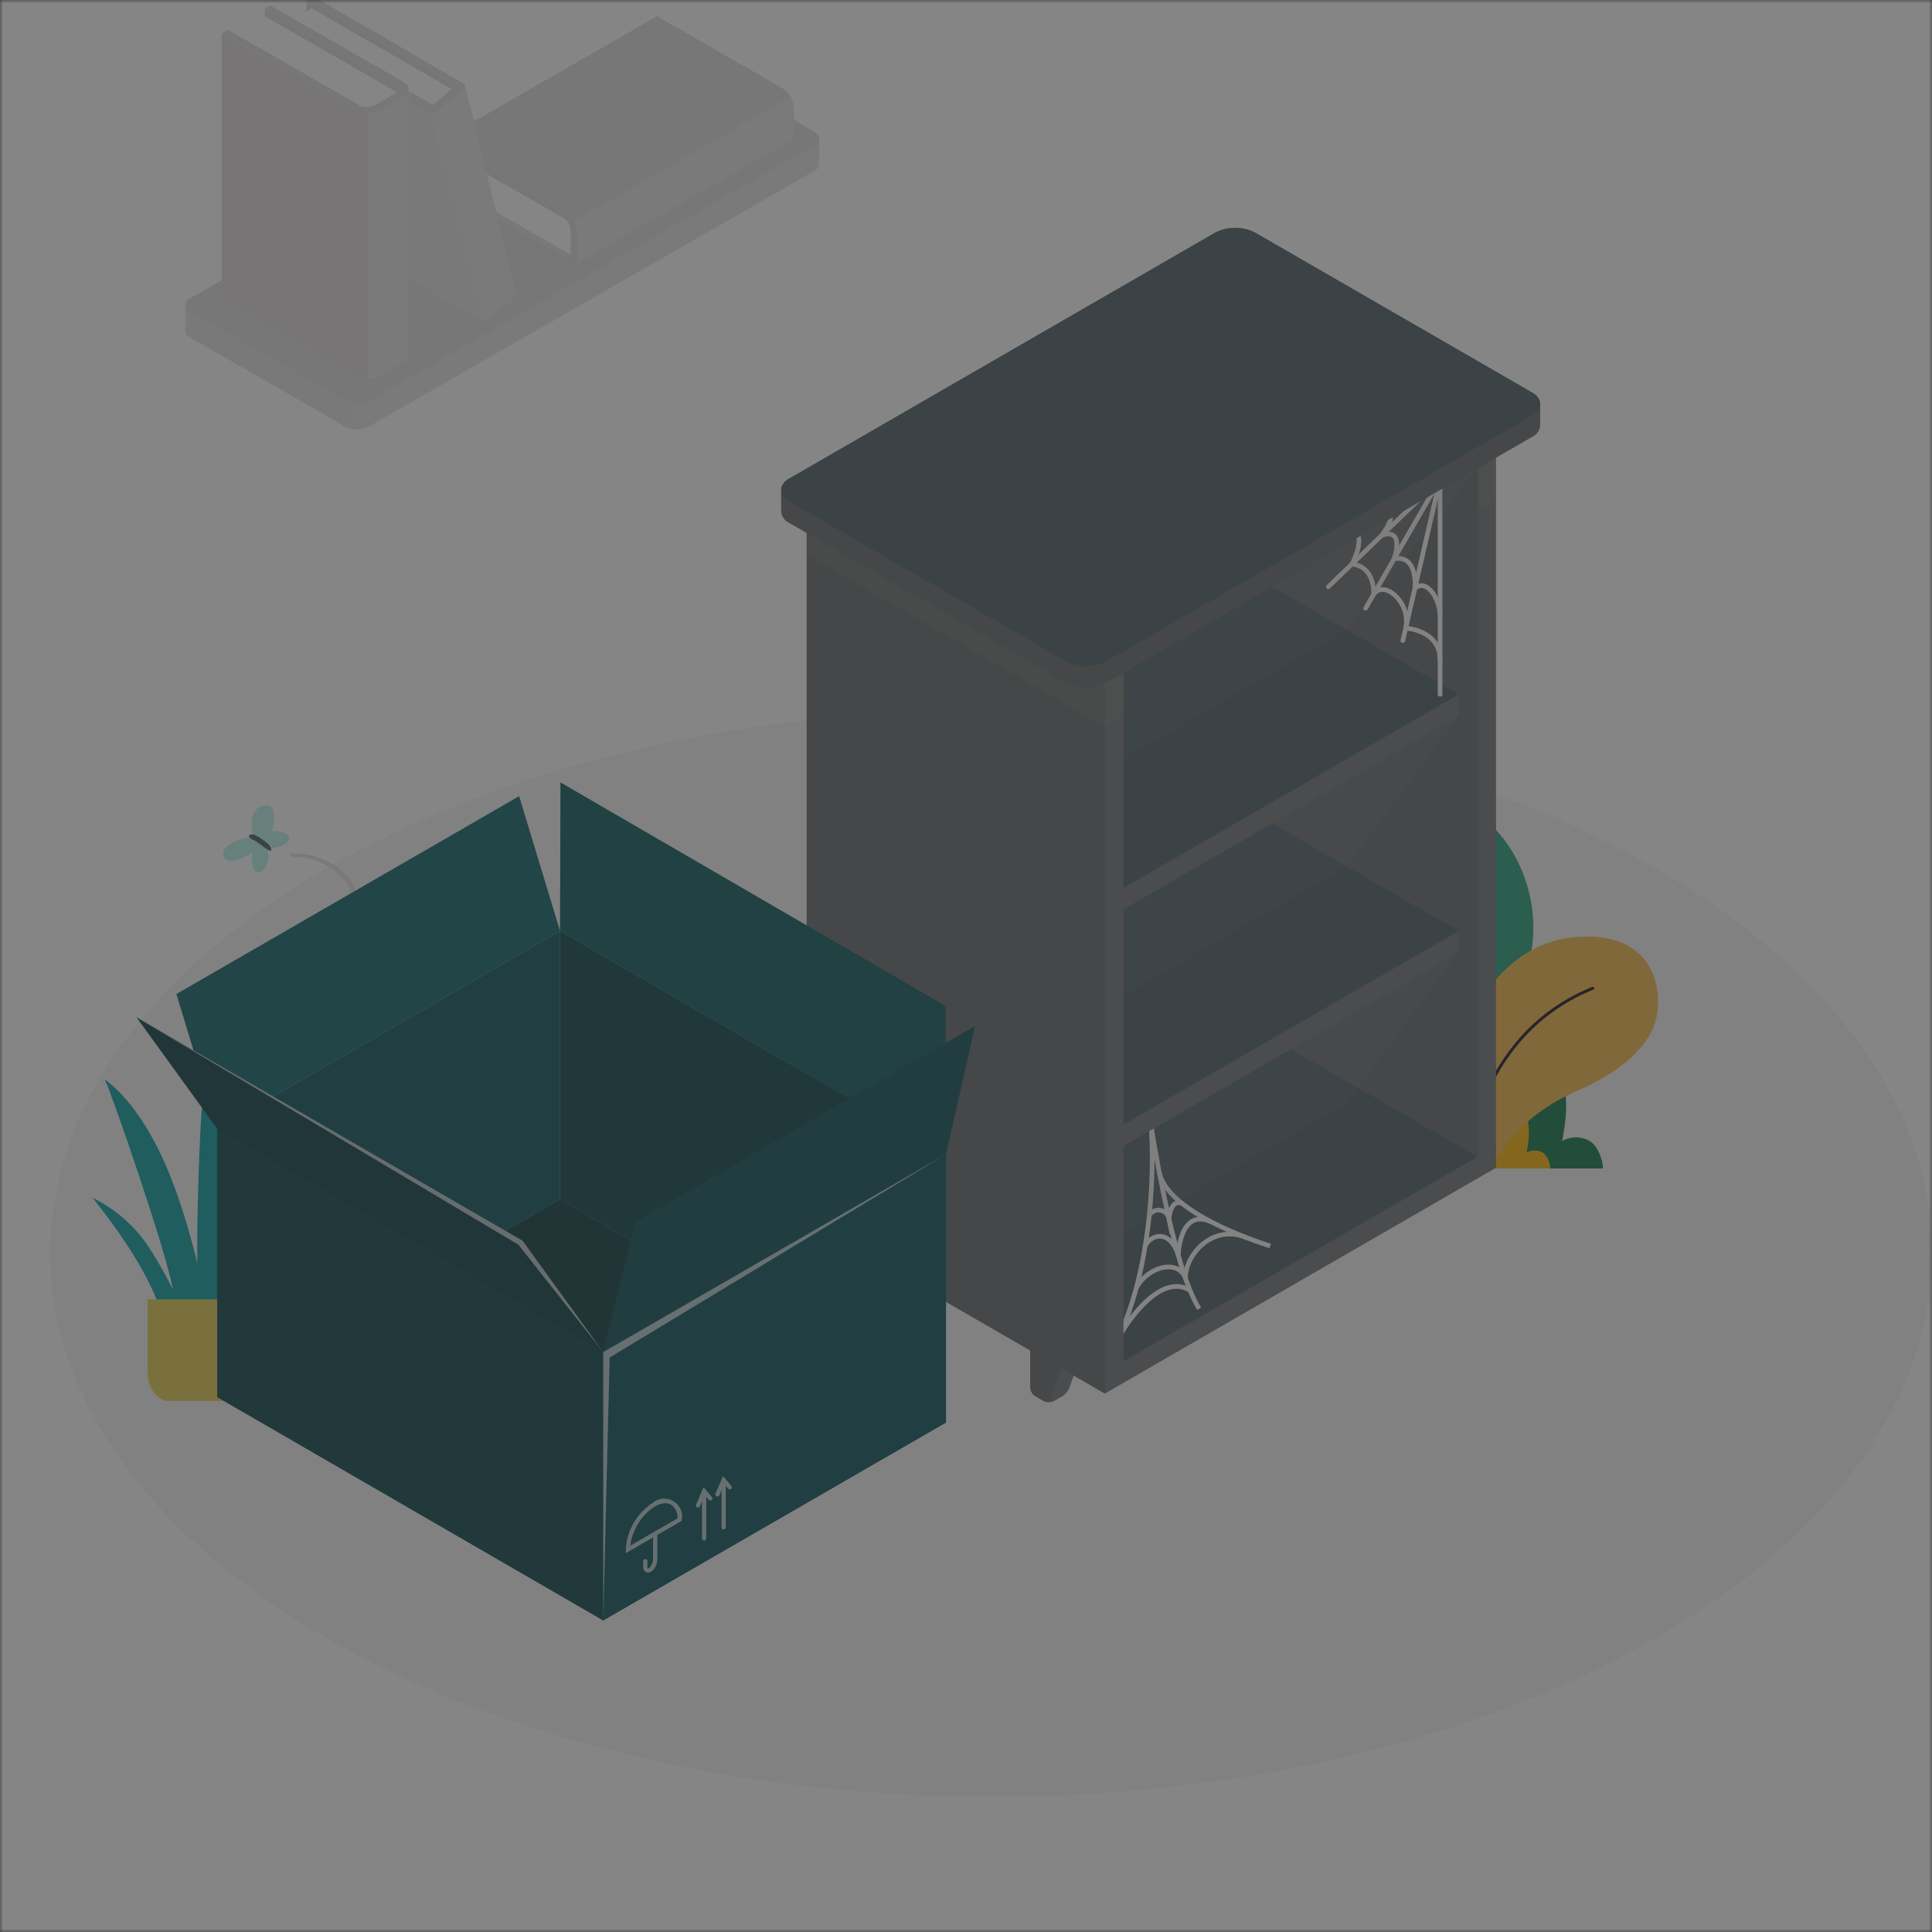 <svg width="307" height="307" viewBox="0 0 307 307" fill="none" xmlns="http://www.w3.org/2000/svg">
<rect x="0" y="0" width="307" height="307" fill="#333333" stroke="none"/>
<g opacity="0.4" clip-path="url(#clip0_9771_428528)">
<mask id="mask0_9771_428528" style="mask-type:luminance" maskUnits="userSpaceOnUse" x="0" y="0" width="307" height="307">
<path d="M307 0H0V307H307V0Z" fill="white"/>
</mask>
<g mask="url(#mask0_9771_428528)">
<path d="M307 0H0V307H307V0Z" fill="white"/>
<path d="M157.491 285.51C240.063 285.51 307 246.835 307 199.127C307 151.419 240.063 112.744 157.491 112.744C74.92 112.744 7.982 151.419 7.982 199.127C7.982 246.835 74.92 285.51 157.491 285.51Z" fill="#F5F5F5"/>
<path fill-rule="evenodd" clip-rule="evenodd" d="M214.693 185.676C214.877 185.651 215.083 185.696 215.268 185.67H254.712C254.694 184.17 253.838 181.996 252.528 181.262C251.219 180.529 249.519 180.552 248.231 181.319C248.812 178.241 249.232 175.025 248.385 172.008C247.54 168.991 245.131 166.214 242.019 165.841C239.101 165.493 236.268 167.326 234.588 169.736C232.909 172.147 232.155 175.064 231.434 177.912C231.516 176.565 230.848 175.197 229.737 174.432C228.625 173.667 227.109 173.532 225.88 174.089C224.508 174.71 223.595 176.086 223.172 177.531C222.749 178.978 222.75 180.509 222.754 182.015C221.875 180.023 219.334 178.95 217.293 179.71C215.252 180.471 214.053 183.595 214.693 185.676Z" fill="#087246"/>
<path fill-rule="evenodd" clip-rule="evenodd" d="M223.048 185.675C223.155 185.66 223.275 185.688 223.383 185.672H246.357C246.346 184.802 245.847 183.542 245.085 183.117C244.322 182.692 243.333 182.705 242.582 183.15C242.92 181.365 243.165 179.5 242.672 177.752C242.179 176.003 240.775 174.393 238.963 174.177C237.264 173.975 235.614 175.037 234.635 176.435C233.657 177.832 233.219 179.523 232.798 181.174C232.845 180.393 232.457 179.6 231.81 179.158C231.162 178.714 230.279 178.635 229.563 178.958C228.764 179.319 228.232 180.115 227.986 180.953C227.74 181.792 227.74 182.68 227.743 183.552C227.232 182.398 225.751 181.776 224.562 182.217C223.373 182.658 222.675 184.469 223.048 185.675Z" fill="#FFB201"/>
<path fill-rule="evenodd" clip-rule="evenodd" d="M220.693 185.891C220.693 185.891 217.16 174.857 210.058 164.756C202.957 154.655 203.993 147.776 210.058 146.004C216.124 144.232 225.98 149.463 229.03 156.61C231.002 161.231 234.352 175.846 226.087 185.891C223.726 185.826 220.693 185.891 220.693 185.891Z" fill="#187E5D"/>
<path fill-rule="evenodd" clip-rule="evenodd" d="M219.203 147.583C214.855 127.823 222.381 125.112 230.746 127.505C239.111 129.897 244.751 140.309 243.475 150.255C241.527 165.436 230.108 185.889 230.108 185.889H223.55C223.55 185.889 223.55 167.343 219.203 147.583Z" fill="#1E9E75"/>
<path d="M228.501 133.986C228.615 133.934 228.748 133.981 228.805 134.09L228.812 134.106L228.848 134.189L228.893 134.295C228.91 134.336 228.928 134.381 228.948 134.43L228.978 134.504C229.109 134.833 229.255 135.224 229.412 135.678C229.86 136.97 230.307 138.502 230.724 140.267C231.711 144.44 232.376 149.243 232.572 154.645C232.747 159.486 232.421 164.137 231.588 169.307L231.558 169.492C230.834 173.932 229.808 178.506 227.945 185.911C227.913 186.036 227.786 186.112 227.661 186.081C227.535 186.049 227.459 185.922 227.491 185.796L227.656 185.139C229.412 178.13 230.396 173.707 231.096 169.417C231.946 164.202 232.279 159.528 232.103 154.661C231.909 149.291 231.248 144.518 230.268 140.375L230.214 140.148C229.816 138.494 229.393 137.053 228.969 135.831L228.921 135.692C228.785 135.304 228.658 134.966 228.543 134.678L228.5 134.571C228.486 134.537 228.473 134.505 228.46 134.475L228.417 134.373L228.384 134.295C228.33 134.178 228.383 134.039 228.501 133.986Z" fill="#160C1F"/>
<path fill-rule="evenodd" clip-rule="evenodd" d="M251.124 148.839C263.685 148.199 264.483 158.626 262.854 162.919C260.931 167.984 255.164 171.36 250.557 173.366C239.717 178.084 236.957 185.888 236.957 185.888H227.467C227.467 185.888 229.278 149.951 251.124 148.839Z" fill="#F5B643"/>
<path d="M252.995 156.824C253.115 156.775 253.251 156.833 253.3 156.953C253.349 157.073 253.291 157.209 253.171 157.258C242.205 161.719 235.381 171.256 232.694 185.898C232.671 186.025 232.549 186.11 232.421 186.086C232.294 186.063 232.21 185.941 232.233 185.813C234.948 171.023 241.869 161.35 252.995 156.824Z" fill="#160C1F"/>
<path d="M130.186 26.087V22.016C130.155 21.78 130.064 21.557 129.921 21.367C129.779 21.177 129.591 21.027 129.374 20.93L104.769 6.813C104.182 6.517 103.535 6.363 102.878 6.363C102.221 6.363 101.573 6.517 100.987 6.813L30.266 47.398C30.049 47.495 29.861 47.645 29.719 47.835C29.577 48.025 29.485 48.248 29.454 48.483V52.556C29.485 52.791 29.577 53.014 29.719 53.204C29.861 53.394 30.049 53.544 30.266 53.641L54.865 67.759C55.452 68.054 56.1 68.208 56.757 68.208C57.413 68.208 58.061 68.054 58.648 67.759L129.369 27.174C129.586 27.077 129.774 26.927 129.916 26.737C130.059 26.547 130.15 26.323 130.181 26.088L130.186 26.087Z" fill="#E4E4E4"/>
<path d="M30.266 49.569L54.866 63.686C55.452 63.982 56.1 64.136 56.757 64.136C57.414 64.136 58.061 63.982 58.648 63.686L129.368 23.101C130.413 22.501 130.413 21.53 129.368 20.93L104.769 6.813C104.182 6.517 103.535 6.363 102.878 6.363C102.221 6.363 101.573 6.517 100.987 6.813L30.266 47.398C29.222 47.994 29.222 48.969 30.266 49.569Z" fill="#DBDBDB"/>
<path d="M56.754 64.14V68.211C56.097 68.221 55.449 68.065 54.867 67.76L30.265 53.644C30.047 53.548 29.858 53.398 29.716 53.208C29.574 53.018 29.483 52.794 29.453 52.559H29.444V48.487H29.453C29.466 48.323 29.519 48.164 29.608 48.025C29.322 48.551 29.534 49.154 30.265 49.576L54.865 63.688C55.445 63.999 56.096 64.155 56.754 64.14Z" fill="#E0E0E0"/>
<path d="M69.969 29.701L90.811 41.584L125.243 21.823L104.405 9.939L69.969 29.701Z" fill="#E0E0E0"/>
<path d="M91.049 40.68L70.944 29.142C71.465 27.437 71.427 25.61 70.835 23.928L90.812 35.344C90.812 35.344 91.193 36.603 91.049 40.68Z" fill="white"/>
<path d="M89.786 33.717C90.347 34.08 90.814 34.57 91.15 35.147C91.485 35.724 91.68 36.373 91.717 37.04V40.925C91.717 42.15 90.853 42.646 89.786 42.033L69.971 30.663V29.703L89.521 40.852C90.161 41.221 90.679 40.921 90.678 40.187L90.66 36.586C90.638 36.186 90.52 35.797 90.319 35.451C90.117 35.104 89.837 34.81 89.5 34.593L69.971 23.436V22.346L89.786 33.717Z" fill="#DBD6D6"/>
<path d="M69.971 22.347L104.404 2.584L124.217 13.954C124.778 14.317 125.245 14.806 125.581 15.384C125.917 15.961 126.111 16.61 126.149 17.276V21.163C126.174 21.402 126.134 21.643 126.034 21.861C125.935 22.079 125.779 22.267 125.582 22.405L91.149 42.165C91.346 42.027 91.502 41.84 91.602 41.621C91.701 41.403 91.741 41.162 91.716 40.923V37.035C91.679 36.368 91.485 35.719 91.149 35.141C90.813 34.562 90.346 34.072 89.784 33.709L69.971 22.347Z" fill="#DBDBDB"/>
<path d="M91.154 35.149C91.502 35.721 91.697 36.372 91.72 37.041V40.929C91.745 41.168 91.705 41.409 91.606 41.627C91.506 41.845 91.35 42.033 91.153 42.171L125.586 22.41C125.783 22.273 125.939 22.085 126.038 21.867C126.138 21.648 126.178 21.407 126.153 21.169V17.282C126.13 16.614 125.935 15.962 125.587 15.391L91.154 35.149Z" fill="#E4E4E4"/>
<path d="M48.78 0.131L48.585 2.763L71.854 15.244L72.379 13.713L48.78 0.131Z" fill="#DBD6D6"/>
<path d="M72.068 14.326L49.529 1.313L45.609 3.576L68.593 17.022L72.068 14.326Z" fill="white"/>
<path d="M64.361 15.627L62.132 41.746C62.148 42.036 62.231 42.318 62.376 42.569C62.521 42.82 62.723 43.033 62.965 43.192L76.042 50.76C76.251 50.873 76.483 50.939 76.72 50.953L68.594 17.868C68.356 17.854 68.125 17.79 67.915 17.678L66.972 17.131L64.361 15.627Z" fill="#E0E0E0"/>
<path d="M69.588 17.681L71.921 15.684L73.634 14.217C73.809 13.938 74.013 13.731 73.904 13.502L81.921 46.349L81.934 46.374C82.047 46.606 82.076 47.122 81.761 47.302L77.718 50.763C77.412 50.923 77.067 50.99 76.724 50.956L68.594 17.868C68.936 17.903 69.281 17.838 69.588 17.681Z" fill="#E4E4E4"/>
<path d="M73.631 13.253C74.093 13.52 73.978 13.816 73.631 14.218L69.588 17.681C69.329 17.812 69.042 17.881 68.752 17.881C68.461 17.881 68.175 17.812 67.916 17.681L64.361 15.628C63.9 15.362 63.818 14.976 64.179 14.768C64.418 14.669 64.677 14.627 64.936 14.646C65.194 14.664 65.445 14.742 65.668 14.874L68.473 16.494C68.56 16.537 68.655 16.56 68.752 16.56C68.848 16.56 68.944 16.537 69.03 16.494L71.983 13.928C72.017 13.917 72.046 13.895 72.067 13.866C72.088 13.837 72.099 13.803 72.099 13.767C72.099 13.732 72.088 13.697 72.067 13.668C72.046 13.639 72.017 13.617 71.983 13.606L48.78 0.133L49.892 -0.51L73.631 13.253Z" fill="#DBDBDB"/>
<path d="M42.065 1.395L64.237 14.204V56.385L42.065 43.579V1.395Z" fill="#DBD6D6"/>
<path d="M63.522 14.903L42.063 2.586C40.753 3.977 39.035 4.917 37.156 5.269L58.433 17.531C58.433 17.531 59.808 17.212 63.522 14.903Z" fill="white"/>
<path d="M56.372 17.46C57.011 17.782 57.718 17.95 58.434 17.95C59.15 17.95 59.856 17.782 60.496 17.46L64.109 15.386C65.248 14.733 65.248 13.673 64.109 13.02L42.96 0.883L42.064 1.394L62.864 13.408C63.013 13.457 63.143 13.552 63.235 13.68C63.327 13.807 63.376 13.96 63.376 14.117C63.376 14.274 63.327 14.427 63.235 14.554C63.143 14.681 63.013 14.777 62.864 14.826L59.506 16.731C59.122 16.924 58.698 17.025 58.268 17.025C57.839 17.025 57.415 16.924 57.031 16.731L36.237 4.741L35.223 5.323L56.372 17.46Z" fill="#DBDBDB"/>
<path d="M35.227 5.316V47.499L56.374 59.635C57.014 59.957 57.72 60.124 58.437 60.124C59.153 60.124 59.859 59.957 60.499 59.635L64.113 57.562C64.347 57.458 64.549 57.294 64.699 57.087C64.849 56.879 64.94 56.635 64.965 56.38V14.2C64.94 14.455 64.849 14.698 64.699 14.906C64.549 15.114 64.347 15.278 64.113 15.381L60.499 17.459C59.859 17.781 59.153 17.949 58.437 17.949C57.72 17.949 57.014 17.781 56.374 17.459L35.227 5.316Z" fill="#DBD6D6"/>
<path d="M58.434 17.951C59.151 17.966 59.861 17.797 60.496 17.462L64.11 15.384C64.344 15.281 64.546 15.117 64.696 14.909C64.846 14.702 64.937 14.458 64.962 14.203V56.385C64.937 56.64 64.846 56.884 64.696 57.091C64.546 57.299 64.344 57.463 64.11 57.567L60.496 59.64C59.861 59.975 59.151 60.143 58.434 60.129V17.951Z" fill="#E4E4E4"/>
<path d="M234.567 64.082L193.517 40.415C193.198 40.183 192.824 40.04 192.432 40.001C192.039 39.962 191.644 40.029 191.286 40.194C190.756 40.5 188.861 41.596 188.333 41.901C188.007 42.127 187.748 42.436 187.583 42.796C187.417 43.156 187.352 43.554 187.393 43.949V156.294C187.452 157.388 187.769 158.453 188.317 159.402C188.866 160.352 189.63 161.158 190.548 161.757L231.599 185.425C231.917 185.657 232.292 185.8 232.684 185.838C233.076 185.877 233.472 185.811 233.83 185.646C234.361 185.34 236.266 184.243 236.801 183.932C237.121 183.703 237.375 183.394 237.536 183.036C237.698 182.677 237.761 182.282 237.72 181.891V69.548C237.661 68.454 237.345 67.388 236.797 66.438C236.249 65.489 235.485 64.682 234.567 64.082Z" fill="#6C7072"/>
<path d="M196.275 158.23L193.314 159.94V169.283C193.329 169.557 193.409 169.823 193.546 170.061C193.683 170.298 193.874 170.5 194.104 170.65L195.485 171.448C195.73 171.572 196 171.637 196.274 171.637C196.548 171.637 196.818 171.572 197.063 171.448L198.446 170.65C198.935 170.333 199.314 169.874 199.533 169.334L202.196 161.649L196.275 158.23Z" fill="#6C7072"/>
<path d="M193.315 169.283C193.33 169.557 193.409 169.823 193.546 170.061C193.684 170.298 193.875 170.5 194.104 170.649L195.486 171.448C195.581 171.509 195.688 171.547 195.8 171.559C195.912 171.571 196.026 171.557 196.131 171.517C196.237 171.478 196.332 171.415 196.409 171.332C196.485 171.25 196.542 171.15 196.573 171.042L199.236 163.358L193.314 159.939L193.315 169.283Z" fill="#5E6467"/>
<path d="M225.878 175.279L222.917 176.988V186.333C222.932 186.606 223.011 186.873 223.148 187.11C223.285 187.347 223.476 187.549 223.706 187.698L225.088 188.497C225.332 188.621 225.602 188.686 225.877 188.686C226.151 188.686 226.421 188.621 226.665 188.497L228.048 187.699C228.537 187.383 228.917 186.923 229.135 186.383L231.798 178.698L225.878 175.279Z" fill="#6C7072"/>
<path d="M222.918 186.336C222.933 186.61 223.012 186.876 223.149 187.114C223.286 187.351 223.477 187.553 223.707 187.702L225.088 188.501C225.183 188.562 225.291 188.6 225.403 188.612C225.515 188.624 225.628 188.61 225.734 188.571C225.839 188.532 225.934 188.468 226.011 188.386C226.088 188.303 226.144 188.204 226.176 188.096L228.838 180.411L222.917 176.992L222.918 186.336Z" fill="#5E6467"/>
<path d="M190.76 42.182L231.811 65.849C232.729 66.448 233.493 67.255 234.041 68.204C234.59 69.153 234.906 70.218 234.966 71.313V183.661C235.045 184.055 234.998 184.464 234.833 184.831C234.667 185.197 234.39 185.503 234.042 185.704C233.694 185.905 233.291 185.992 232.891 185.952C232.491 185.912 232.113 185.748 231.811 185.483L190.76 161.815C189.842 161.217 189.078 160.41 188.529 159.461C187.981 158.512 187.664 157.446 187.605 156.352V44.004C187.526 43.609 187.573 43.2 187.738 42.834C187.904 42.467 188.181 42.162 188.529 41.961C188.877 41.76 189.28 41.673 189.68 41.712C190.08 41.752 190.458 41.916 190.76 42.182Z" fill="#5E6467"/>
<path d="M131.148 195.788L175.552 221.423L237.718 185.532L234.758 183.823L190.353 158.188L131.148 192.371V195.788Z" fill="#455A64"/>
<path d="M175.552 221.423V218.004L237.718 182.113V185.532L175.552 221.423Z" fill="#6C7072"/>
<path d="M175.607 216.298C183.912 203.734 183.451 181.524 182.737 177.771C182.737 177.771 186.24 201.25 190.553 207.958" stroke="#FAFAFA" stroke-width="0.74" stroke-miterlimit="10"/>
<path d="M184.22 186.305C185.645 193.15 201.843 197.982 201.843 197.982" stroke="#FAFAFA" stroke-width="0.74" stroke-miterlimit="10"/>
<path d="M182.619 193.112C182.796 192.817 183.059 192.583 183.371 192.439C183.684 192.296 184.033 192.25 184.372 192.309C184.711 192.367 185.025 192.527 185.272 192.767C185.519 193.006 185.687 193.315 185.756 193.653C185.756 193.653 186.016 190.33 187.89 191.271" stroke="#FAFAFA" stroke-width="0.74" stroke-miterlimit="10"/>
<path d="M181.977 197.981C182.81 196.195 185.883 195.214 187.232 199.449C187.232 199.449 187.436 191.869 192.449 194.148" stroke="#FAFAFA" stroke-width="0.74" stroke-miterlimit="10"/>
<path d="M180.55 204.693C182.308 201.311 187.127 199.961 188.367 203.08C188.396 199.229 192.804 194.374 198.187 196.71" stroke="#FAFAFA" stroke-width="0.74" stroke-miterlimit="10"/>
<path d="M177.574 212.836C179.638 209.088 184.697 202.323 189.108 205.048" stroke="#FAFAFA" stroke-width="0.74" stroke-miterlimit="10"/>
<path d="M231.796 147.933V151.35L175.549 183.824L131.148 158.187V154.769L187.393 122.297L231.796 147.933Z" fill="#6C7072"/>
<path d="M231.796 147.933L175.552 180.405L131.148 154.769L187.393 122.297L231.796 147.933Z" fill="#455A64"/>
<path d="M231.796 110.334V113.751L175.549 146.225L131.148 120.588V117.17L187.393 84.698L231.796 110.334Z" fill="#6C7072"/>
<path d="M231.796 110.334L175.552 142.807L131.148 117.17L187.393 84.698L231.796 110.334Z" fill="#455A64"/>
<path d="M175.358 98.223L134.307 74.556C133.989 74.323 133.614 74.181 133.222 74.142C132.83 74.103 132.434 74.169 132.076 74.334C131.546 74.641 129.652 75.737 129.123 76.041C128.798 76.268 128.541 76.578 128.376 76.938C128.212 77.298 128.147 77.695 128.189 78.089V190.435C128.248 191.53 128.565 192.595 129.113 193.544C129.662 194.493 130.426 195.3 131.345 195.898L172.395 219.567C172.713 219.799 173.088 219.942 173.48 219.981C173.873 220.02 174.268 219.953 174.626 219.788C175.156 219.482 177.063 218.385 177.597 218.074C177.917 217.845 178.171 217.536 178.332 217.178C178.494 216.82 178.557 216.425 178.516 216.034V103.689C178.457 102.594 178.14 101.528 177.591 100.578C177.042 99.629 176.277 98.822 175.358 98.223Z" fill="#6C7072"/>
<path opacity="0.2" d="M175.551 115.466L178.517 113.757V103.494L175.542 105.206L175.551 115.466Z" fill="#939191"/>
<path opacity="0.2" d="M234.766 81.286L237.732 79.577V69.314L234.757 71.027L234.766 81.286Z" fill="#939191"/>
<path d="M137.068 192.369L134.108 194.078V203.422C134.123 203.695 134.202 203.962 134.339 204.199C134.476 204.437 134.667 204.639 134.897 204.788L136.279 205.586C136.524 205.71 136.794 205.775 137.068 205.775C137.342 205.775 137.612 205.71 137.857 205.586L139.239 204.788C139.728 204.472 140.108 204.012 140.326 203.472L142.989 195.787L137.068 192.369Z" fill="#6C7072"/>
<path d="M134.109 203.422C134.124 203.695 134.203 203.962 134.34 204.199C134.477 204.437 134.668 204.638 134.898 204.788L136.28 205.586C136.374 205.647 136.482 205.685 136.594 205.698C136.706 205.71 136.819 205.696 136.925 205.656C137.03 205.617 137.125 205.554 137.202 205.471C137.279 205.389 137.335 205.29 137.367 205.182L140.03 197.497L134.108 194.078L134.109 203.422Z" fill="#5E6467"/>
<path d="M166.671 209.426L163.711 211.134V220.478C163.726 220.752 163.805 221.018 163.942 221.256C164.079 221.493 164.27 221.695 164.499 221.845L165.882 222.643C166.126 222.767 166.396 222.832 166.67 222.832C166.945 222.832 167.215 222.767 167.459 222.643L168.841 221.845C169.331 221.529 169.711 221.069 169.929 220.529L172.591 212.844L166.671 209.426Z" fill="#6C7072"/>
<path d="M163.712 220.477C163.726 220.751 163.806 221.017 163.943 221.254C164.08 221.492 164.271 221.694 164.5 221.844L165.882 222.642C165.977 222.703 166.085 222.741 166.197 222.753C166.309 222.765 166.422 222.751 166.527 222.712C166.633 222.672 166.728 222.609 166.805 222.526C166.881 222.444 166.938 222.344 166.969 222.236L169.632 214.552L163.711 211.133L163.712 220.477Z" fill="#5E6467"/>
<path d="M131.343 76.271L172.393 99.938C173.312 100.537 174.076 101.343 174.624 102.293C175.172 103.242 175.489 104.307 175.549 105.402V217.747C175.549 218.753 175.549 221.425 175.549 221.425C175.549 221.425 173.26 220.072 172.393 219.569L131.342 195.901C130.424 195.302 129.66 194.495 129.111 193.546C128.563 192.597 128.246 191.532 128.187 190.437V78.09C128.108 77.695 128.155 77.286 128.32 76.92C128.486 76.553 128.763 76.248 129.111 76.047C129.459 75.846 129.862 75.759 130.262 75.798C130.662 75.838 131.04 76.002 131.342 76.268L131.343 76.271Z" fill="#5E6467"/>
<path opacity="0.2" d="M172.395 99.935L131.345 76.267C131.043 76.002 130.665 75.838 130.265 75.798C129.864 75.759 129.462 75.846 129.113 76.047C128.765 76.248 128.489 76.553 128.323 76.919C128.157 77.286 128.11 77.695 128.189 78.089V88.118L175.552 115.464V105.4C175.493 104.305 175.176 103.24 174.627 102.29C174.079 101.34 173.314 100.533 172.395 99.935Z" fill="#939191"/>
<path d="M196.272 94.949L228.832 76.148V110.332" stroke="#FAFAFA" stroke-width="0.74" stroke-linecap="round" stroke-linejoin="round"/>
<path d="M222.914 101.787L228.834 76.15L216.993 96.66" stroke="#FAFAFA" stroke-width="0.74" stroke-linecap="round" stroke-linejoin="round"/>
<path d="M228.834 76.15L211.073 93.242" stroke="#FAFAFA" stroke-width="0.74" stroke-linecap="round" stroke-linejoin="round"/>
<path d="M228.835 104.878C228.844 100.085 223.372 99.819 223.372 99.819C223.562 98.858 223.497 97.863 223.182 96.934C222.867 96.006 222.314 95.176 221.579 94.528C219.813 93.019 218.62 93.848 218.264 94.465C218.264 94.465 218.633 90.06 214.825 89.634C214.825 89.634 217.35 84.975 214.825 84.244" stroke="#FAFAFA" stroke-width="0.74" stroke-linecap="round" stroke-linejoin="round"/>
<path d="M228.835 97.513C228.642 95.061 226.768 91.943 224.841 93.447C224.841 93.447 225.349 88.096 221.533 88.795C221.533 88.795 223.322 83.832 219.571 85.061C219.571 85.061 222.274 81.645 220.178 81.148" stroke="#FAFAFA" stroke-width="0.74" stroke-linecap="round" stroke-linejoin="round"/>
<path d="M244.74 64.191C244.707 63.798 244.569 63.422 244.341 63.102C244.113 62.781 243.802 62.528 243.442 62.368L199.428 36.958C198.45 36.462 197.369 36.203 196.272 36.203C195.175 36.203 194.094 36.462 193.116 36.958L125.422 76.041C125.062 76.201 124.751 76.454 124.523 76.774C124.294 77.095 124.156 77.471 124.123 77.863C124.128 78.474 124.128 80.668 124.123 81.281C124.156 81.673 124.294 82.049 124.523 82.37C124.751 82.691 125.062 82.944 125.422 83.103L169.435 108.514C170.413 109.01 171.494 109.269 172.59 109.269C173.687 109.269 174.768 109.01 175.746 108.514L243.441 69.43C243.801 69.271 244.111 69.018 244.34 68.697C244.568 68.377 244.706 68.001 244.739 67.608C244.735 66.998 244.735 64.802 244.74 64.191Z" fill="#5E6467"/>
<path d="M169.437 105.095L125.424 79.685C123.68 78.679 123.68 77.048 125.424 76.041L193.118 36.958C194.096 36.462 195.177 36.203 196.274 36.203C197.37 36.203 198.451 36.462 199.429 36.958L243.443 62.368C245.185 63.375 245.185 65.007 243.443 66.012L175.748 105.095C174.77 105.592 173.689 105.85 172.592 105.85C171.496 105.85 170.415 105.592 169.437 105.095Z" fill="#455A64"/>
<path opacity="0.1" d="M234.757 74.443L214.037 100.08L178.518 120.592L178.513 106.916L234.757 74.443Z" fill="#939191"/>
<path opacity="0.1" d="M231.799 113.752L214.036 137.681L178.518 158.193V144.515L231.799 113.752Z" fill="#939191"/>
<path opacity="0.1" d="M231.799 151.352L214.036 175.278L178.518 195.79V182.112L231.799 151.352Z" fill="#939191"/>
<path d="M59.887 186.424C64.56 185.748 68.828 182.754 71.537 178.954C72.809 177.187 73.745 175.202 74.3 173.097C74.889 171.128 74.987 169.045 74.585 167.03C73.74 163.665 70.621 161.668 67.323 161.247C65.649 161.027 63.948 161.195 62.349 161.738C60.686 162.312 59.247 163.396 58.236 164.836C57.611 165.591 57.218 166.511 57.102 167.484C57.095 167.87 57.231 168.244 57.486 168.533C57.74 168.823 58.093 169.007 58.476 169.049C59.466 169.13 60.454 168.88 61.286 168.338C62.296 167.77 63.186 167.012 63.907 166.104C65.45 164.197 66.606 162.007 67.31 159.657C67.807 157.629 67.811 155.512 67.322 153.483C66.948 151.374 65.982 149.414 64.537 147.834C62.885 146.326 60.787 145.399 58.56 145.194C56.343 144.896 54.088 145.113 51.967 145.825C51.036 146.107 50.174 146.578 49.434 147.209C48.907 147.701 48.305 148.515 48.52 149.31C48.76 150.196 49.901 150.462 50.693 150.36C51.867 150.14 52.943 149.558 53.769 148.695C54.687 147.794 55.466 146.762 56.082 145.633C56.54 144.821 56.779 143.903 56.776 142.97C56.696 139.073 52.395 136.555 49.021 135.845C48.111 135.653 47.178 135.591 46.251 135.661C45.938 135.684 46.128 136.175 46.382 136.156C48.179 136.085 49.962 136.494 51.549 137.339C53.13 138.067 54.458 139.25 55.363 140.737C55.767 141.469 55.967 142.296 55.941 143.131C55.916 143.967 55.667 144.781 55.22 145.487C54.618 146.535 53.869 147.491 52.995 148.326C52.264 148.99 51.165 149.756 50.124 149.68C49.955 149.681 49.789 149.634 49.646 149.544C49.503 149.455 49.388 149.326 49.315 149.174C49.286 148.972 49.304 148.766 49.368 148.573C49.432 148.379 49.54 148.203 49.683 148.059C50.232 147.472 50.911 147.023 51.666 146.746C53.508 145.982 55.502 145.654 57.492 145.79C59.543 145.831 61.537 146.474 63.227 147.638C64.698 148.86 65.743 150.517 66.212 152.371C66.802 154.255 66.986 156.243 66.749 158.204C66.388 160.181 65.631 162.066 64.523 163.743C63.387 165.618 61.96 167.406 59.824 168.164C59.296 168.348 58.191 168.629 57.982 167.857C57.774 167.099 58.375 166.148 58.766 165.553C59.618 164.204 60.865 163.152 62.338 162.537C63.758 161.97 65.291 161.739 66.816 161.862C69.707 162.08 72.643 163.591 73.65 166.464C74.153 168.182 74.207 170 73.805 171.744C73.445 173.657 72.758 175.493 71.773 177.171C69.654 180.733 66.448 183.521 62.628 185.126C61.718 185.521 60.775 185.85 59.833 186.161C59.734 186.193 59.778 186.44 59.889 186.424H59.887Z" fill="#E0E0E0"/>
<path d="M40.369 133.115C37.881 132.94 34.53 134.871 35.733 136.284C36.936 137.696 40.133 135.411 40.133 135.411C40.133 135.411 39.831 138.266 40.877 138.589C41.923 138.912 43.306 136.195 42.289 134.45C42.791 134.645 43.333 134.71 43.866 134.641C44.399 134.571 44.907 134.369 45.342 134.053C46.824 132.96 45.252 131.932 43.158 132.115C43.158 132.115 44.657 127.218 41.63 128.144C40.133 128.601 39.596 130.378 40.369 133.115Z" fill="#27DEBF"/>
<path opacity="0.65" d="M40.369 133.115C37.881 132.94 34.53 134.871 35.733 136.284C36.936 137.696 40.133 135.411 40.133 135.411C40.133 135.411 39.831 138.266 40.877 138.589C41.923 138.912 43.306 136.195 42.289 134.45C42.791 134.645 43.333 134.71 43.866 134.641C44.399 134.571 44.907 134.369 45.342 134.053C46.824 132.96 45.252 131.932 43.158 132.115C43.158 132.115 44.657 127.218 41.63 128.144C40.133 128.601 39.596 130.378 40.369 133.115Z" fill="white"/>
<path d="M42.654 134.158C42.519 134.024 42.376 133.9 42.224 133.785C42.009 133.619 41.785 133.461 41.565 133.301C41.356 133.149 41.136 133.011 40.908 132.889C40.776 132.817 40.641 132.75 40.503 132.69C40.307 132.596 40.089 132.563 39.874 132.593C39.658 132.62 39.465 132.866 39.628 133.072C39.806 133.258 40.028 133.396 40.273 133.475C40.385 133.533 40.496 133.594 40.604 133.659C40.826 133.795 41.04 133.942 41.246 134.1C41.455 134.254 41.672 134.398 41.879 134.556C42.193 134.821 42.547 135.036 42.927 135.192C42.945 135.199 42.965 135.2 42.984 135.196C43.002 135.193 43.02 135.184 43.035 135.172C43.292 134.922 42.834 134.339 42.654 134.158Z" fill="#455A64"/>
<path fill-rule="evenodd" clip-rule="evenodd" d="M25.333 182.974C21.515 175.218 17.811 172.398 16.635 171.492C17.72 173.666 26.292 198.417 27.478 204.898C23.498 197.053 21.447 195.359 20.704 194.595C18.696 192.53 16.183 191.062 14.735 190.337C15.369 191.217 22.785 200.122 25.408 207.914L27.488 211.628H37.889C37.889 211.628 38.974 208.02 40.692 206.427C42.411 204.833 48.886 196.856 49.881 192.145C47.481 194.926 39.847 204.833 38.489 206.427C41.836 196.951 42.338 196.076 45.198 190.821C48.058 185.566 53.987 177.872 54.259 177.691C51.184 179.322 42.142 185.021 37.855 196.312C36.063 201.03 35.501 204.035 35.501 204.035C35.501 204.035 37.438 194.604 37.347 185.363C37.257 176.122 37.889 155.395 37.889 155.395C37.889 155.395 33.766 162.632 32.239 174.365C31.674 178.704 31.197 196.527 31.378 200.838C31.378 200.838 29.039 190.503 25.333 182.974Z" fill="#009BA0"/>
<path fill-rule="evenodd" clip-rule="evenodd" d="M38.629 222.612H26.654C24.894 222.612 23.467 220.179 23.467 218.413V206.465H42.149V218.079C42.149 220.021 40.565 222.612 38.629 222.612Z" fill="#E2CA4D"/>
<path d="M150.316 226.033L95.856 257.474L34.53 221.988L88.99 190.547L150.316 226.033Z" fill="#086972"/>
<path opacity="0.5" d="M150.316 226.033L95.856 257.474L34.53 221.988L88.99 190.547L150.316 226.033Z" fill="black"/>
<path d="M88.991 147.928V190.548L34.53 221.989V179.369L88.991 147.928Z" fill="#086972"/>
<path opacity="0.23" d="M88.991 147.928V190.548L34.53 221.989V179.369L88.991 147.928Z" fill="black"/>
<path d="M95.856 214.855V257.479L34.53 221.991V179.371L95.856 214.855Z" fill="#086972"/>
<path opacity="0.38" d="M95.856 214.855V257.479L34.53 221.991V179.371L95.856 214.855Z" fill="black"/>
<path d="M150.314 183.41V226.033L88.988 190.548V147.928L150.314 183.41Z" fill="#086972"/>
<path opacity="0.4" d="M150.314 183.41V226.033L88.988 190.548V147.928L150.314 183.41Z" fill="black"/>
<path d="M150.315 226.033V183.41L95.856 214.853V257.477L150.315 226.033Z" fill="#086972"/>
<path opacity="0.23" d="M150.315 226.033V183.41L95.856 214.853V257.477L150.315 226.033Z" fill="black"/>
<path d="M88.99 147.929L89.064 124.332L150.239 159.86L150.312 183.412L88.99 147.929Z" fill="#086972"/>
<path opacity="0.2" d="M88.99 147.929L89.064 124.332L150.239 159.86L150.312 183.412L88.99 147.929Z" fill="black"/>
<path d="M95.856 214.854L100.962 194.212L154.929 163.055L150.315 183.412L95.856 214.854Z" fill="#086972"/>
<path opacity="0.3" d="M95.856 214.854L100.962 194.212L154.929 163.055L150.315 183.412L95.856 214.854Z" fill="black"/>
<path d="M34.529 179.369L28.032 157.958L82.491 126.516L88.988 147.927L34.529 179.369Z" fill="#086972"/>
<path opacity="0.1" d="M34.529 179.369L28.032 157.958L82.491 126.516L88.988 147.927L34.529 179.369Z" fill="black"/>
<path d="M34.53 179.369L21.714 161.674L83.045 197.156L95.856 214.853L34.53 179.369Z" fill="#086972"/>
<path opacity="0.45" d="M34.53 179.369L21.714 161.674L83.045 197.156L95.856 214.853L34.53 179.369Z" fill="black"/>
<g opacity="0.7">
<path d="M111.89 244.797C111.801 244.797 111.716 244.762 111.653 244.699C111.59 244.636 111.555 244.551 111.555 244.462V236.962C111.555 236.873 111.59 236.788 111.653 236.726C111.716 236.663 111.801 236.627 111.89 236.627C111.978 236.627 112.063 236.663 112.126 236.726C112.189 236.788 112.224 236.873 112.224 236.962V244.458C112.225 244.503 112.217 244.547 112.2 244.588C112.183 244.629 112.159 244.666 112.128 244.698C112.097 244.729 112.06 244.754 112.019 244.771C111.978 244.788 111.934 244.797 111.89 244.797Z" fill="white"/>
<path d="M110.91 239.561C110.864 239.561 110.819 239.551 110.778 239.534C110.737 239.516 110.7 239.491 110.669 239.459C110.638 239.428 110.614 239.39 110.598 239.349C110.581 239.308 110.573 239.264 110.574 239.219C110.575 239.175 110.585 239.131 110.603 239.091L111.794 236.338L113.123 237.873C113.182 237.941 113.212 238.028 113.206 238.117C113.2 238.206 113.159 238.289 113.091 238.348C113.024 238.407 112.936 238.436 112.847 238.431C112.758 238.425 112.675 238.383 112.617 238.316L111.985 237.587L111.218 239.359C111.191 239.419 111.148 239.47 111.094 239.506C111.039 239.542 110.975 239.561 110.91 239.561Z" fill="white"/>
<path d="M114.986 243.033C114.897 243.033 114.812 242.998 114.749 242.936C114.687 242.873 114.651 242.788 114.651 242.699V235.2C114.651 235.111 114.687 235.026 114.749 234.963C114.812 234.901 114.897 234.865 114.986 234.865C115.075 234.865 115.16 234.901 115.222 234.963C115.285 235.026 115.32 235.111 115.32 235.2V242.699C115.32 242.743 115.312 242.786 115.295 242.827C115.278 242.868 115.253 242.904 115.222 242.936C115.191 242.967 115.154 242.991 115.114 243.008C115.073 243.025 115.03 243.033 114.986 243.033Z" fill="white"/>
<path d="M114.004 237.798C113.948 237.798 113.894 237.784 113.845 237.758C113.796 237.732 113.754 237.693 113.724 237.647C113.693 237.6 113.675 237.547 113.67 237.492C113.665 237.436 113.675 237.381 113.697 237.33L114.888 234.58L116.217 236.112C116.275 236.179 116.305 236.267 116.299 236.356C116.293 236.445 116.252 236.528 116.185 236.587C116.118 236.645 116.031 236.675 115.942 236.669C115.853 236.663 115.77 236.622 115.711 236.555L115.079 235.826L114.312 237.598C114.285 237.657 114.242 237.708 114.188 237.744C114.133 237.779 114.069 237.798 114.004 237.798Z" fill="white"/>
</g>
<g opacity="0.7">
<path d="M102.966 249.889C102.838 249.889 102.712 249.857 102.6 249.794C102.468 249.708 102.36 249.588 102.29 249.447C102.219 249.306 102.188 249.148 102.2 248.99V248.072C102.2 247.983 102.235 247.898 102.298 247.836C102.36 247.773 102.446 247.737 102.534 247.737C102.623 247.737 102.708 247.773 102.771 247.836C102.834 247.898 102.869 247.983 102.869 248.072V248.99C102.869 249.127 102.907 249.198 102.933 249.211C102.959 249.225 103.036 249.222 103.154 249.154C103.361 248.961 103.523 248.727 103.631 248.466C103.738 248.204 103.788 247.923 103.777 247.641V243.802C103.777 243.713 103.812 243.628 103.875 243.565C103.937 243.502 104.023 243.467 104.111 243.467C104.2 243.467 104.285 243.502 104.348 243.565C104.411 243.628 104.446 243.713 104.446 243.802V247.641C104.462 248.04 104.385 248.437 104.219 248.8C104.054 249.163 103.805 249.482 103.494 249.732C103.335 249.83 103.153 249.884 102.966 249.889Z" fill="white"/>
<path d="M99.441 246.796V246.216C99.523 244.731 99.953 243.285 100.697 241.997C101.441 240.709 102.478 239.614 103.724 238.8C104.169 238.425 104.72 238.196 105.3 238.144C105.881 238.093 106.463 238.221 106.968 238.513C107.472 238.804 107.875 239.244 108.12 239.773C108.366 240.301 108.442 240.893 108.34 241.467V241.66L99.441 246.796ZM105.725 238.862C105.134 238.887 104.559 239.065 104.057 239.379C102.994 240.076 102.095 240.994 101.42 242.071C100.745 243.147 100.309 244.357 100.144 245.617L107.666 241.273C107.694 240.851 107.613 240.429 107.432 240.047C107.251 239.665 106.976 239.336 106.632 239.09C106.355 238.935 106.042 238.857 105.725 238.862Z" fill="white"/>
</g>
<path opacity="0.7" d="M21.714 161.674L83.045 197.156L95.856 214.853L82.367 197.782L21.714 161.674Z" fill="white"/>
<path opacity="0.7" d="M150.316 183.41L95.856 214.854V257.477L96.872 215.711L150.316 183.41Z" fill="white"/>
</g>
</g>
<defs>
<clipPath id="clip0_9771_428528">
<rect width="307" height="307" fill="white"/>
</clipPath>
</defs>
</svg>
